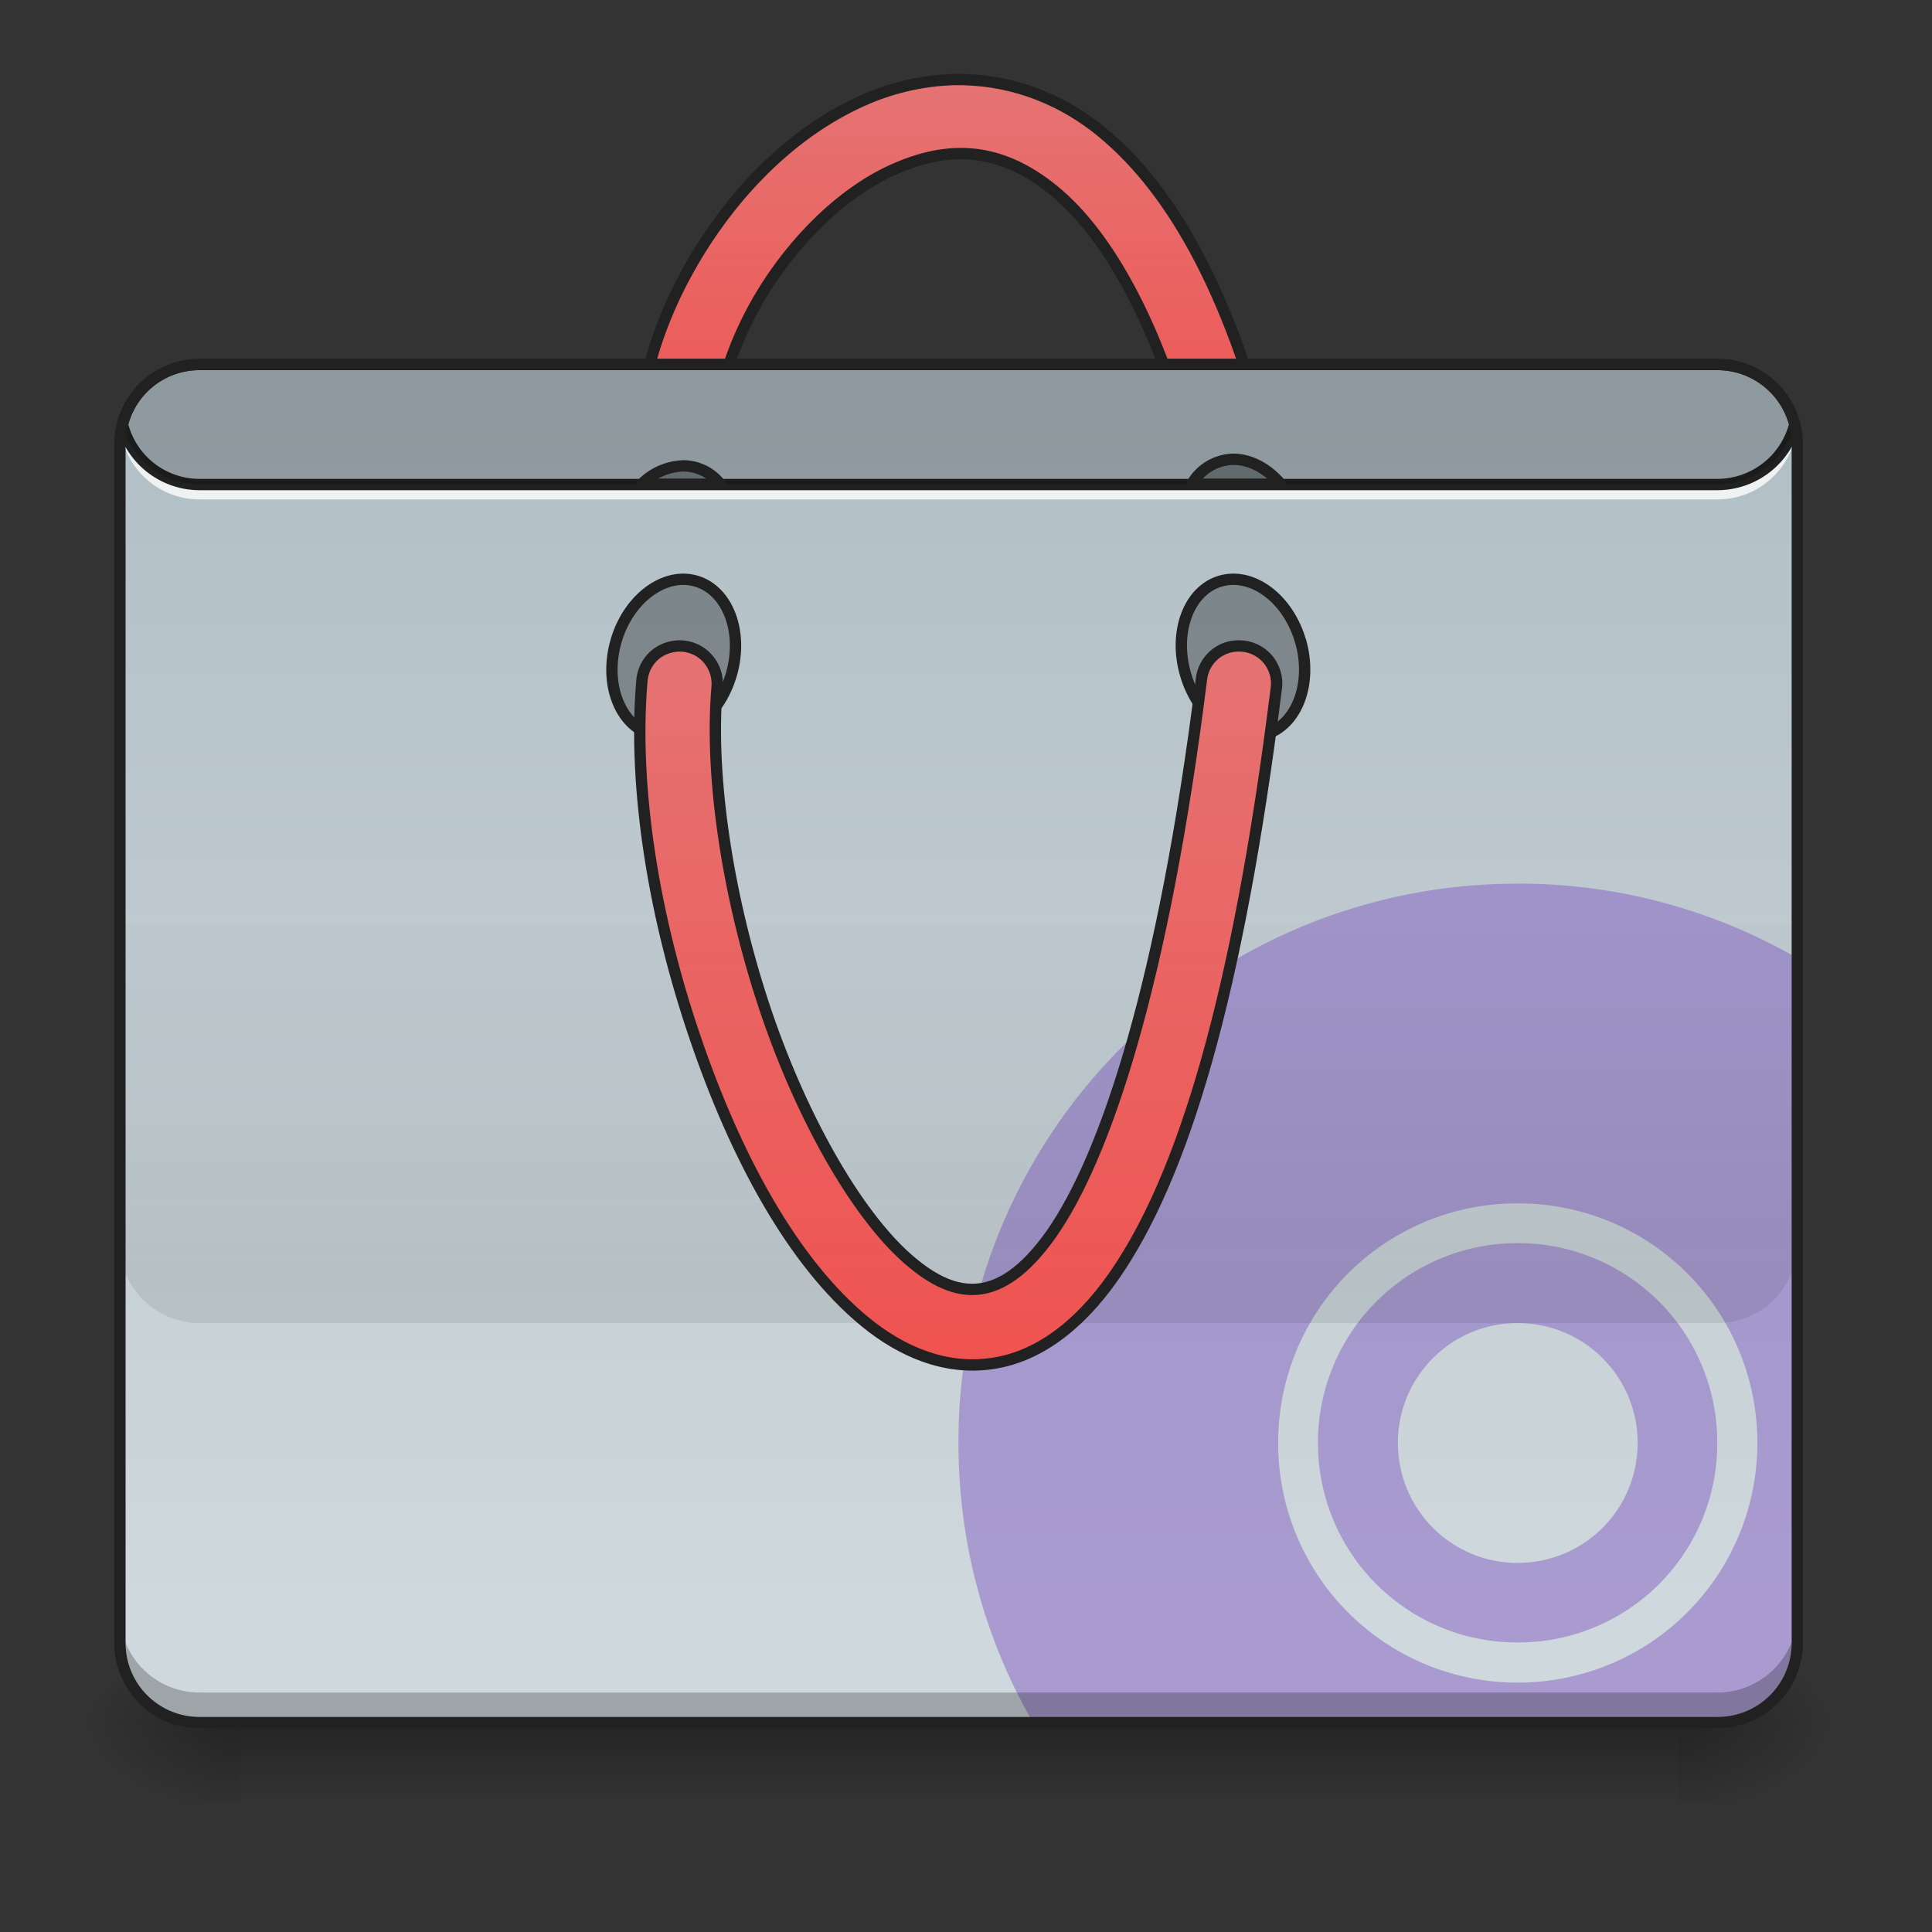 <svg xmlns="http://www.w3.org/2000/svg" width="22pt" height="22pt" viewBox="0 0 22 22"><rect x="0" y="0" width="22" height="22" fill="#333333" stroke="none"/><defs><linearGradient id="a" gradientUnits="userSpaceOnUse" x1="254" y1="233.5" x2="254" y2="254.667" gradientTransform="matrix(.043 0 0 .043 0 9.58)"><stop offset="0" stop-opacity=".275"/><stop offset="1" stop-opacity="0"/></linearGradient><radialGradient id="b" gradientUnits="userSpaceOnUse" cx="450.909" cy="189.579" fx="450.909" fy="189.579" r="21.167" gradientTransform="matrix(0 -.054 -.097 0 37.204 44.063)"><stop offset="0" stop-opacity=".314"/><stop offset=".222" stop-opacity=".275"/><stop offset="1" stop-opacity="0"/></radialGradient><radialGradient id="c" gradientUnits="userSpaceOnUse" cx="450.909" cy="189.579" fx="450.909" fy="189.579" r="21.167" gradientTransform="matrix(0 .054 .097 0 -15.374 -4.834)"><stop offset="0" stop-opacity=".314"/><stop offset=".222" stop-opacity=".275"/><stop offset="1" stop-opacity="0"/></radialGradient><radialGradient id="d" gradientUnits="userSpaceOnUse" cx="450.909" cy="189.579" fx="450.909" fy="189.579" r="21.167" gradientTransform="matrix(0 -.054 .097 0 -15.374 44.063)"><stop offset="0" stop-opacity=".314"/><stop offset=".222" stop-opacity=".275"/><stop offset="1" stop-opacity="0"/></radialGradient><radialGradient id="e" gradientUnits="userSpaceOnUse" cx="450.909" cy="189.579" fx="450.909" fy="189.579" r="21.167" gradientTransform="matrix(0 .054 -.097 0 37.204 -4.834)"><stop offset="0" stop-opacity=".314"/><stop offset=".222" stop-opacity=".275"/><stop offset="1" stop-opacity="0"/></radialGradient><linearGradient id="f" gradientUnits="userSpaceOnUse" x1="254" y1="-168.667" x2="254" y2="-62.833" gradientTransform="translate(0 -23.813)"><stop offset="0" stop-color="#e57373"/><stop offset="1" stop-color="#ef5350"/></linearGradient><linearGradient id="g" gradientUnits="userSpaceOnUse" x1="222.25" y1="-94.583" x2="222.25" y2="233.5" gradientTransform="matrix(.043 0 0 .043 0 8.216)"><stop offset="0" stop-color="#b0bec5"/><stop offset="1" stop-color="#cfd8dc"/></linearGradient><linearGradient id="h" gradientUnits="userSpaceOnUse" x1="880" y1="1695.117" x2="880" y2="1295.117" gradientTransform="matrix(.011 0 0 .011 0 -4.207)"><stop offset="0" stop-opacity=".078"/><stop offset="1" stop-opacity="0"/></linearGradient><linearGradient id="i" gradientUnits="userSpaceOnUse" x1="254" y1="170" x2="254" y2="-20.5" gradientTransform="translate(0 -23.813)"><stop offset="0" stop-color="#ef5350"/><stop offset="1" stop-color="#e57373"/></linearGradient></defs><path d="M2.73 19.613h16.372v.91H2.73zm0 0" fill="url(#a)"/><path d="M19.102 19.613h1.82v-.91h-1.82zm0 0" fill="url(#b)"/><path d="M2.73 19.613H.91v.91h1.82zm0 0" fill="url(#c)"/><path d="M2.73 19.613H.91v-.91h1.82zm0 0" fill="url(#d)"/><path d="M19.102 19.613h1.82v.91h-1.82zm0 0" fill="url(#e)"/><path d="M252.885-193.82c-7.908.182-15.726 1.909-22.907 4.908-19.27 8.09-35.36 24.362-46.36 43.178-10.998 18.816-16.998 40.542-13.543 60.722.545 3.636 2.908 6.635 6.363 7.908 3.363 1.273 7.18.636 9.908-1.727 2.818-2.273 4.09-5.909 3.454-9.454-2.363-13.908 2-31.724 11.09-47.359 9.18-15.726 22.907-28.997 36.815-34.815 13.907-5.908 27.27-5.545 41.45 6.09 14.09 11.545 28.906 36.27 39.178 79.993.818 3.545 3.364 6.363 6.818 7.454 3.454 1 7.272.182 9.817-2.364 2.636-2.454 3.727-6.18 2.818-9.635-10.817-46.178-26.634-75.084-45.996-90.991-12.09-9.909-25.724-14.09-38.905-13.908zm0 0" transform="matrix(.043 0 0 .043 0 9.24)" fill="url(#f)" stroke-width="3" stroke-linecap="round" stroke-linejoin="round" stroke="#212121"/><path d="M2.273 4.152h17.282c.504 0 .91.407.91.91v13.641c0 .504-.406.91-.91.91H2.273c-.5 0-.91-.406-.91-.91V5.063c0-.504.41-.91.91-.91zm0 0" fill="url(#g)"/><path d="M17.281 10.063a6.353 6.353 0 0 0-6.367 6.367c0 1.164.309 2.25.848 3.183h7.793c.504 0 .91-.406.91-.91V10.91a6.342 6.342 0 0 0-3.184-.848zm0 3.64a2.722 2.722 0 0 1 2.73 2.727 2.726 2.726 0 0 1-2.73 2.73 2.722 2.722 0 0 1-2.726-2.73 2.72 2.72 0 0 1 2.726-2.727zm0 .453a2.27 2.27 0 0 0-2.273 2.274 2.268 2.268 0 0 0 2.273 2.273 2.266 2.266 0 0 0 2.274-2.273 2.268 2.268 0 0 0-2.274-2.274zm0 .91c.758 0 1.367.61 1.367 1.364 0 .758-.609 1.367-1.367 1.367-.754 0-1.363-.61-1.363-1.367 0-.754.61-1.364 1.363-1.364zm0 0" fill="#7e57c2" fill-opacity=".471"/><path d="M2.273 19.613a.909.909 0 0 1-.91-.91v-.34c0 .504.407.91.91.91h17.282c.504 0 .91-.406.91-.91v.34c0 .504-.406.91-.91.91zm0 0" fill-opacity=".235"/><path d="M1.371 4.777a1.032 1.032 0 0 0-.008.114c0 .02 0 .039.004.054 0-.015 0-.035.004-.054.055.449.438.796.902.796h17.282a.905.905 0 0 0 .902-.796c.004.02.004.039.008.054v-.054c0-.04 0-.079-.008-.114a.905.905 0 0 1-.902.797H2.273a.908.908 0 0 1-.902-.797zm0 0" fill="#fff" fill-opacity=".784"/><path d="M2.273 4.086a.969.969 0 0 0-.941.73c-.004.012-.004.024 0 .032a.972.972 0 0 0 .941.734h17.282a.976.976 0 0 0 .945-.734c.004-.008.004-.02 0-.032a.973.973 0 0 0-.945-.73zm0 .129h17.282c.39 0 .715.262.816.617a.847.847 0 0 1-.816.621H2.273a.84.84 0 0 1-.812-.621.84.84 0 0 1 .812-.617zm0 0" fill="#212121"/><path d="M14.809 7.297c.14.484-.04.96-.403 1.066-.36.106-.765-.199-.906-.683-.14-.48.035-.957.398-1.063.364-.105.77.2.91.68zm0 0M7.016 7.297c-.141.484.039.96.402 1.066.363.106.77-.199.91-.683.14-.48-.039-.957-.402-1.063-.36-.105-.77.2-.91.68zm0 0" fill-opacity=".314" stroke-width=".129" stroke-linecap="round" stroke-linejoin="round" stroke="#212121"/><path d="M2.273 4.152a.903.903 0 0 0-.878.68.902.902 0 0 0 .878.684h17.282a.91.91 0 0 0 .883-.684.91.91 0 0 0-.883-.68zm0 0" fill-opacity=".196"/><path d="M1.363 10.52v3.636c0 .504.407.91.91.91h17.282c.504 0 .91-.406.91-.91V10.52zm0 0" fill="url(#h)"/><path d="M328.15-43.835c-5.09-.09-9.453 3.727-9.999 8.909-9.999 79.992-25.27 126.17-39.723 146.804-7.272 10.272-13.544 13.817-18.816 14.544-5.182.727-11-1.09-17.908-6.818-13.817-11.271-28.815-37.087-38.723-66.175-9.909-29.18-15.18-61.812-13.09-86.265.364-3.636-1.273-7.09-4.181-9.18-3-2.091-6.818-2.364-10.09-.819-3.182 1.455-5.364 4.636-5.636 8.272-2.455 28.725 3.363 63.085 14.09 94.446 10.635 31.27 25.724 59.449 44.995 75.265 9.635 7.909 21.18 12.817 33.36 11.09 12.09-1.636 23.09-9.726 32.361-22.907 18.453-26.27 32.997-74.265 43.178-155.803.454-2.909-.455-5.727-2.273-7.908-1.909-2.182-4.636-3.455-7.545-3.455zm0 0" transform="matrix(.043 0 0 .043 0 9.24)" fill="url(#i)" stroke-width="3" stroke-linecap="round" stroke-linejoin="round" stroke="#212121"/><path d="M7.79 5.305a.697.697 0 0 0-.485.21h.898a.535.535 0 0 0-.414-.21zm0 0M14.035 5.23a.558.558 0 0 0-.465.285h1.016c-.152-.18-.352-.288-.55-.285zm0 0" fill-opacity=".314" stroke-width=".129" stroke-linecap="round" stroke-linejoin="round" stroke="#212121"/><path d="M2.273 4.086a.974.974 0 0 0-.972.976v13.641c0 .54.433.977.972.977h17.282c.539 0 .976-.438.976-.977V5.063a.977.977 0 0 0-.976-.977zm0 .129h17.282c.472 0 .847.375.847.848v13.64a.842.842 0 0 1-.847.848H2.273a.841.841 0 0 1-.843-.848V5.063c0-.473.375-.848.843-.848zm0 0" fill="#212121"/></svg>